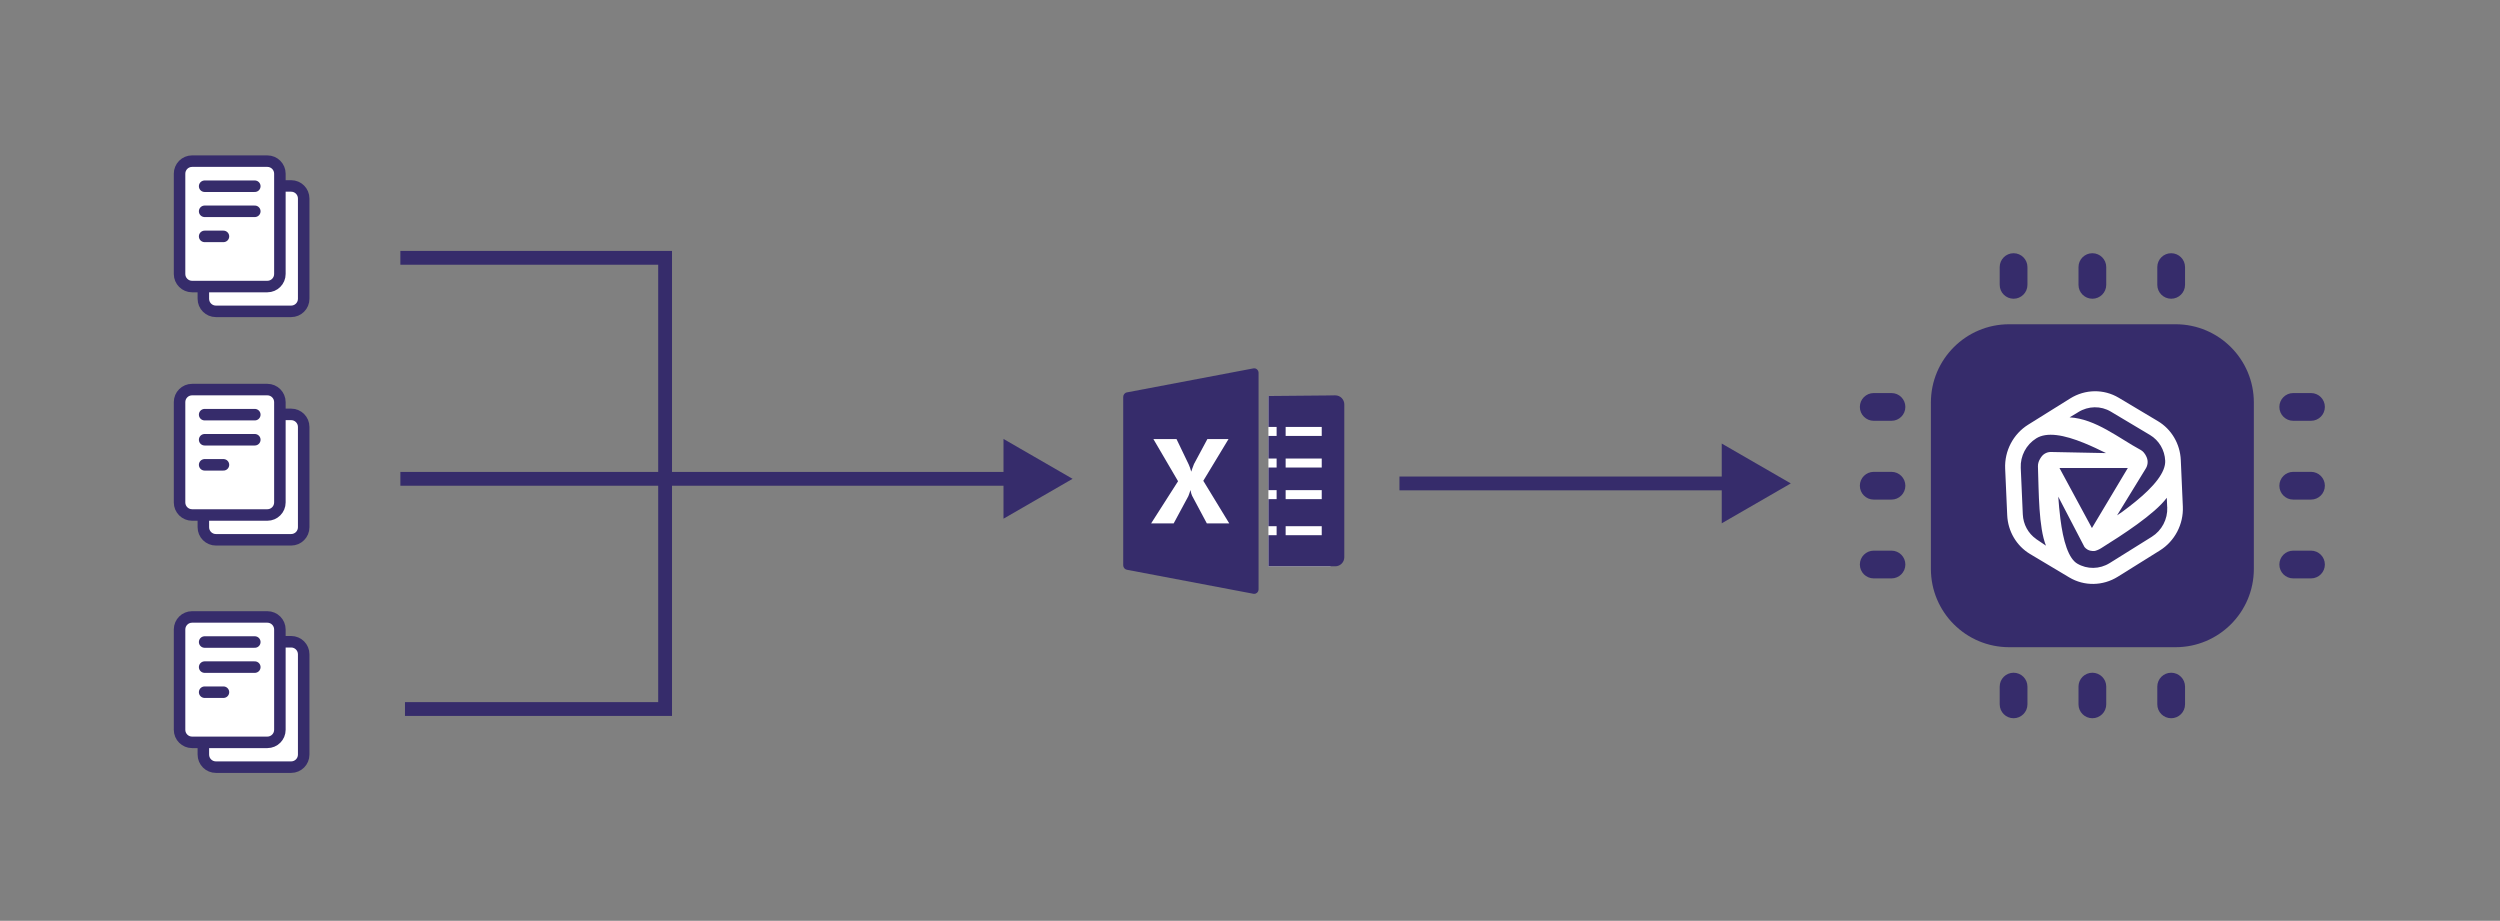 <svg width="543" height="200" viewBox="0 0 543 200" fill="none" xmlns="http://www.w3.org/2000/svg">
<rect x="0" y="0" width="543" height="200" fill="#808080" stroke="none"/>
<path d="M49.618 144.834H60.513H49.618ZM49.618 150.282H60.513H49.618ZM49.618 155.73H53.703H49.618ZM46.894 166.625H63.237C64.741 166.625 65.961 165.406 65.961 163.902V142.111C65.961 140.606 64.741 139.387 63.237 139.387H46.894C45.389 139.387 44.17 140.606 44.17 142.111V163.902C44.17 165.406 45.389 166.625 46.894 166.625Z" fill="white"/>
<path d="M49.618 144.834H60.513M49.618 150.282H60.513M49.618 155.73H53.703M46.894 166.625H63.237C64.741 166.625 65.961 165.406 65.961 163.902V142.111C65.961 140.606 64.741 139.387 63.237 139.387H46.894C45.389 139.387 44.17 140.606 44.17 142.111V163.902C44.17 165.406 45.389 166.625 46.894 166.625Z" stroke="#362C6B" stroke-width="2.5" stroke-linecap="round" stroke-linejoin="round"/>
<path d="M44.448 139.448H55.343H44.448ZM44.448 144.895H55.343H44.448ZM44.448 150.343H48.533H44.448ZM41.724 161.239H58.067C59.572 161.239 60.791 160.019 60.791 158.515V136.724C60.791 135.22 59.572 134 58.067 134H41.724C40.219 134 39 135.22 39 136.724V158.515C39 160.019 40.219 161.239 41.724 161.239Z" fill="white"/>
<path d="M44.448 139.448H55.343M44.448 144.895H55.343M44.448 150.343H48.533M41.724 161.239H58.067C59.572 161.239 60.791 160.019 60.791 158.515V136.724C60.791 135.22 59.572 134 58.067 134H41.724C40.219 134 39 135.22 39 136.724V158.515C39 160.019 40.219 161.239 41.724 161.239Z" stroke="#362C6B" stroke-width="2.5" stroke-linecap="round" stroke-linejoin="round"/>
<path d="M49.618 95.452H60.513H49.618ZM49.618 100.899H60.513H49.618ZM49.618 106.347H53.703H49.618ZM46.894 117.243H63.237C64.741 117.243 65.961 116.023 65.961 114.519V92.728C65.961 91.223 64.741 90.004 63.237 90.004H46.894C45.389 90.004 44.17 91.223 44.17 92.728V114.519C44.17 116.023 45.389 117.243 46.894 117.243Z" fill="white"/>
<path d="M49.618 95.452H60.513M49.618 100.899H60.513M49.618 106.347H53.703M46.894 117.243H63.237C64.741 117.243 65.961 116.023 65.961 114.519V92.728C65.961 91.223 64.741 90.004 63.237 90.004H46.894C45.389 90.004 44.17 91.223 44.17 92.728V114.519C44.17 116.023 45.389 117.243 46.894 117.243Z" stroke="#362C6B" stroke-width="2.5" stroke-linecap="round" stroke-linejoin="round"/>
<path d="M44.448 90.065H55.343H44.448ZM44.448 95.513H55.343H44.448ZM44.448 100.96H48.533H44.448ZM41.724 111.856H58.067C59.572 111.856 60.791 110.636 60.791 109.132V87.341C60.791 85.837 59.572 84.617 58.067 84.617H41.724C40.219 84.617 39 85.837 39 87.341V109.132C39 110.636 40.219 111.856 41.724 111.856Z" fill="white"/>
<path d="M44.448 90.065H55.343M44.448 95.513H55.343M44.448 100.96H48.533M41.724 111.856H58.067C59.572 111.856 60.791 110.636 60.791 109.132V87.341C60.791 85.837 59.572 84.617 58.067 84.617H41.724C40.219 84.617 39 85.837 39 87.341V109.132C39 110.636 40.219 111.856 41.724 111.856Z" stroke="#362C6B" stroke-width="2.5" stroke-linecap="round" stroke-linejoin="round"/>
<path d="M49.618 45.834H60.513H49.618ZM49.618 51.282H60.513H49.618ZM49.618 56.73H53.703H49.618ZM46.894 67.625H63.237C64.741 67.625 65.961 66.406 65.961 64.902V43.111C65.961 41.606 64.741 40.387 63.237 40.387H46.894C45.389 40.387 44.17 41.606 44.17 43.111V64.902C44.17 66.406 45.389 67.625 46.894 67.625Z" fill="white"/>
<path d="M49.618 45.834H60.513M49.618 51.282H60.513M49.618 56.73H53.703M46.894 67.625H63.237C64.741 67.625 65.961 66.406 65.961 64.902V43.111C65.961 41.606 64.741 40.387 63.237 40.387H46.894C45.389 40.387 44.17 41.606 44.17 43.111V64.902C44.17 66.406 45.389 67.625 46.894 67.625Z" stroke="#362C6B" stroke-width="2.5" stroke-linecap="round" stroke-linejoin="round"/>
<path d="M44.448 40.448H55.343H44.448ZM44.448 45.895H55.343H44.448ZM44.448 51.343H48.533H44.448ZM41.724 62.239H58.067C59.572 62.239 60.791 61.019 60.791 59.515V37.724C60.791 36.219 59.572 35 58.067 35H41.724C40.219 35 39 36.219 39 37.724V59.515C39 61.019 40.219 62.239 41.724 62.239Z" fill="white"/>
<path d="M44.448 40.448H55.343M44.448 45.895H55.343M44.448 51.343H48.533M41.724 62.239H58.067C59.572 62.239 60.791 61.019 60.791 59.515V37.724C60.791 36.219 59.572 35 58.067 35H41.724C40.219 35 39 36.219 39 37.724V59.515C39 61.019 40.219 62.239 41.724 62.239Z" stroke="#362C6B" stroke-width="2.5" stroke-linecap="round" stroke-linejoin="round"/>
<path d="M419.391 87.427C419.391 78.038 427.002 70.427 436.391 70.427H472.536C481.925 70.427 489.536 78.038 489.536 87.427V123.572C489.536 132.961 481.925 140.572 472.536 140.572H436.391C427.002 140.572 419.391 132.961 419.391 123.572V87.427Z" fill="#362C6B"/>
<path fill-rule="evenodd" clip-rule="evenodd" d="M437.349 55C435.684 55 434.335 56.349 434.335 58.013V61.87C434.335 63.534 435.684 64.883 437.349 64.883C439.013 64.883 440.362 63.534 440.362 61.87V58.013C440.362 56.349 439.013 55 437.349 55ZM437.349 146.117C435.684 146.117 434.335 147.466 434.335 149.13V152.987C434.335 154.651 435.684 156 437.349 156C439.013 156 440.362 154.651 440.362 152.987V149.13C440.362 147.466 439.013 146.117 437.349 146.117ZM468.565 58.013C468.565 56.349 469.914 55 471.578 55C473.242 55 474.591 56.349 474.591 58.013V61.87C474.591 63.534 473.242 64.883 471.578 64.883C469.914 64.883 468.565 63.534 468.565 61.87V58.013ZM471.578 146.117C469.914 146.117 468.565 147.466 468.565 149.13V152.987C468.565 154.651 469.914 156 471.578 156C473.242 156 474.591 154.651 474.591 152.987V149.13C474.591 147.466 473.242 146.117 471.578 146.117ZM451.45 58.013C451.45 56.349 452.799 55 454.463 55C456.127 55 457.476 56.349 457.476 58.013V61.87C457.476 63.534 456.127 64.883 454.463 64.883C452.799 64.883 451.45 63.534 451.45 61.87V58.013ZM454.463 146.117C452.799 146.117 451.45 147.466 451.45 149.13V152.987C451.45 154.651 452.799 156 454.463 156C456.127 156 457.476 154.651 457.476 152.987V149.13C457.476 147.466 456.127 146.117 454.463 146.117ZM413.844 88.385C413.844 86.721 412.495 85.372 410.831 85.372H406.974C405.31 85.372 403.961 86.721 403.961 88.385C403.961 90.049 405.31 91.398 406.974 91.398H410.831C412.495 91.398 413.844 90.049 413.844 88.385ZM504.961 88.385C504.961 86.721 503.612 85.372 501.948 85.372H498.091C496.427 85.372 495.078 86.721 495.078 88.385C495.078 90.049 496.427 91.398 498.091 91.398H501.948C503.612 91.398 504.961 90.049 504.961 88.385ZM501.948 119.601C503.612 119.601 504.961 120.95 504.961 122.615C504.961 124.279 503.612 125.628 501.948 125.628H498.091C496.427 125.628 495.078 124.279 495.078 122.615C495.078 120.95 496.427 119.601 498.091 119.601H501.948ZM413.844 122.614C413.844 120.95 412.495 119.601 410.831 119.601H406.974C405.31 119.601 403.961 120.95 403.961 122.614C403.961 124.279 405.31 125.628 406.974 125.628H410.831C412.495 125.628 413.844 124.279 413.844 122.614ZM501.948 102.487C503.612 102.487 504.961 103.836 504.961 105.5C504.961 107.164 503.612 108.513 501.948 108.513H498.091C496.427 108.513 495.078 107.164 495.078 105.5C495.078 103.836 496.427 102.487 498.091 102.487H501.948ZM413.844 105.5C413.844 103.836 412.495 102.487 410.831 102.487H406.974C405.31 102.487 403.961 103.836 403.961 105.5C403.961 107.164 405.31 108.513 406.974 108.513H410.831C412.495 108.513 413.844 107.164 413.844 105.5Z" fill="#362C6B"/>
<path fill-rule="evenodd" clip-rule="evenodd" d="M435.521 101.787C435.351 97.927 437.278 94.264 440.517 92.242L449.651 86.54C452.891 84.518 456.938 84.453 460.186 86.392L468.695 91.471C471.646 93.233 473.513 96.401 473.667 99.908L474.113 110.02C474.282 113.88 472.356 117.544 469.116 119.566L459.982 125.267C456.743 127.289 452.695 127.354 449.448 125.416L440.939 120.336C437.988 118.575 436.12 115.407 435.966 111.899L435.521 101.787ZM452.612 96.202C454.244 96.864 455.875 97.639 457.441 98.413L445.608 98.174C444.846 98.126 443.965 98.422 443.39 99.216C443.265 99.389 443.095 99.643 442.952 99.941C442.83 100.195 442.619 100.697 442.641 101.312C442.832 106.992 442.79 114.538 444.383 118.521L442.244 117.073L442.244 117.062C440.522 115.855 439.448 113.89 439.353 111.728L438.907 101.615C438.794 99.047 440.078 96.582 442.269 95.214C443.384 94.518 444.849 94.293 446.668 94.505C448.484 94.717 450.512 95.35 452.612 96.202ZM454.367 114.692L462.161 101.652L447.319 101.652L454.367 114.692ZM447.515 112.683C447.311 111.085 447.169 109.45 447.052 107.872L452.746 118.805C453.51 119.739 454.545 119.699 454.868 119.683C455.148 119.668 455.825 119.408 456.34 119.086C460.886 116.248 468.01 111.664 470.628 108.117L470.711 110.109L470.722 110.103L470.726 110.192C470.839 112.76 469.555 115.226 467.364 116.593L458.23 122.295C456.039 123.662 453.321 123.694 451.161 122.405C450.299 121.89 449.517 120.778 448.871 118.983C448.237 117.222 447.814 115.031 447.515 112.683ZM464.956 97.728C460.237 95.184 455.166 90.964 449.516 90.648C449.516 90.648 450.452 90.103 451.042 89.738C451.184 89.65 451.403 89.513 451.403 89.513C453.594 88.145 456.312 88.113 458.473 89.403L466.982 94.482C468.941 95.652 470.179 97.751 470.281 100.08C470.333 101.259 469.796 102.635 468.613 104.212C467.445 105.771 465.777 107.351 463.893 108.894C462.942 109.674 461.951 110.431 460.964 111.161C460.583 111.424 460.202 111.683 459.825 111.938L466.018 101.837C466.45 101.18 466.652 100.232 466.254 99.312C466.176 99.132 466.059 98.886 465.898 98.64C465.757 98.424 465.475 98.036 465.013 97.76C464.994 97.749 464.975 97.738 464.956 97.728Z" fill="white"/>
<path d="M86.961 56H144.461V104V154H87.961" stroke="#362C6B" stroke-width="3"/>
<path d="M232.961 104L217.961 95.34V112.66L232.961 104ZM86.961 105.5H219.461V102.5H86.961V105.5Z" fill="#362C6B"/>
<path d="M388.961 105L373.961 96.34V113.66L388.961 105ZM303.961 106.5H375.461V103.5H303.961V106.5Z" fill="#362C6B"/>
<path d="M249 116.5V92.5L270 91.5V116.5H249Z" fill="white"/>
<path d="M275.5 123V86H289V123H275.5Z" fill="white"/>
<path d="M272.197 80.02L244.757 85.227C244.294 85.315 243.961 85.736 243.961 86.207V122.773C243.961 123.244 244.294 123.665 244.757 123.753L272.197 128.959C272.258 128.971 272.32 128.99 272.381 128.99C272.607 128.99 272.817 128.921 272.993 128.775C273.219 128.588 273.361 128.301 273.361 128.01V80.97C273.361 80.679 273.219 80.392 272.993 80.204C272.768 80.016 272.484 79.967 272.197 80.02ZM275.5 86V92.73H277.281V94.69H275.5V99.59H277.281V101.55H275.5V106.45H277.281V108.41H275.5V114.29H277.281V116.25H275.5V123H290.021C291.1 123 291.981 122.12 291.981 121.04V87.83C291.981 86.75 291.1 85.87 290.021 85.87L275.5 86ZM279.241 92.73H287.081V94.69H279.241V92.73ZM250.515 95.363H255.537L258.171 100.845C258.378 101.278 258.561 101.81 258.722 102.407H258.753C258.856 102.051 259.055 101.492 259.335 100.784L262.244 95.363H266.838L261.356 104.428L266.991 113.677H262.122L258.937 107.705C258.818 107.483 258.695 107.074 258.569 106.48H258.538C258.477 106.76 258.332 107.196 258.11 107.767L254.925 113.677H250.025L255.874 104.52L250.515 95.363ZM279.241 99.59H287.081V101.55H279.241V99.59ZM279.241 106.45H287.081V108.41H279.241V106.45ZM279.241 114.29H287.081V116.25H279.241V114.29Z" fill="#362C6B"/>
</svg>
